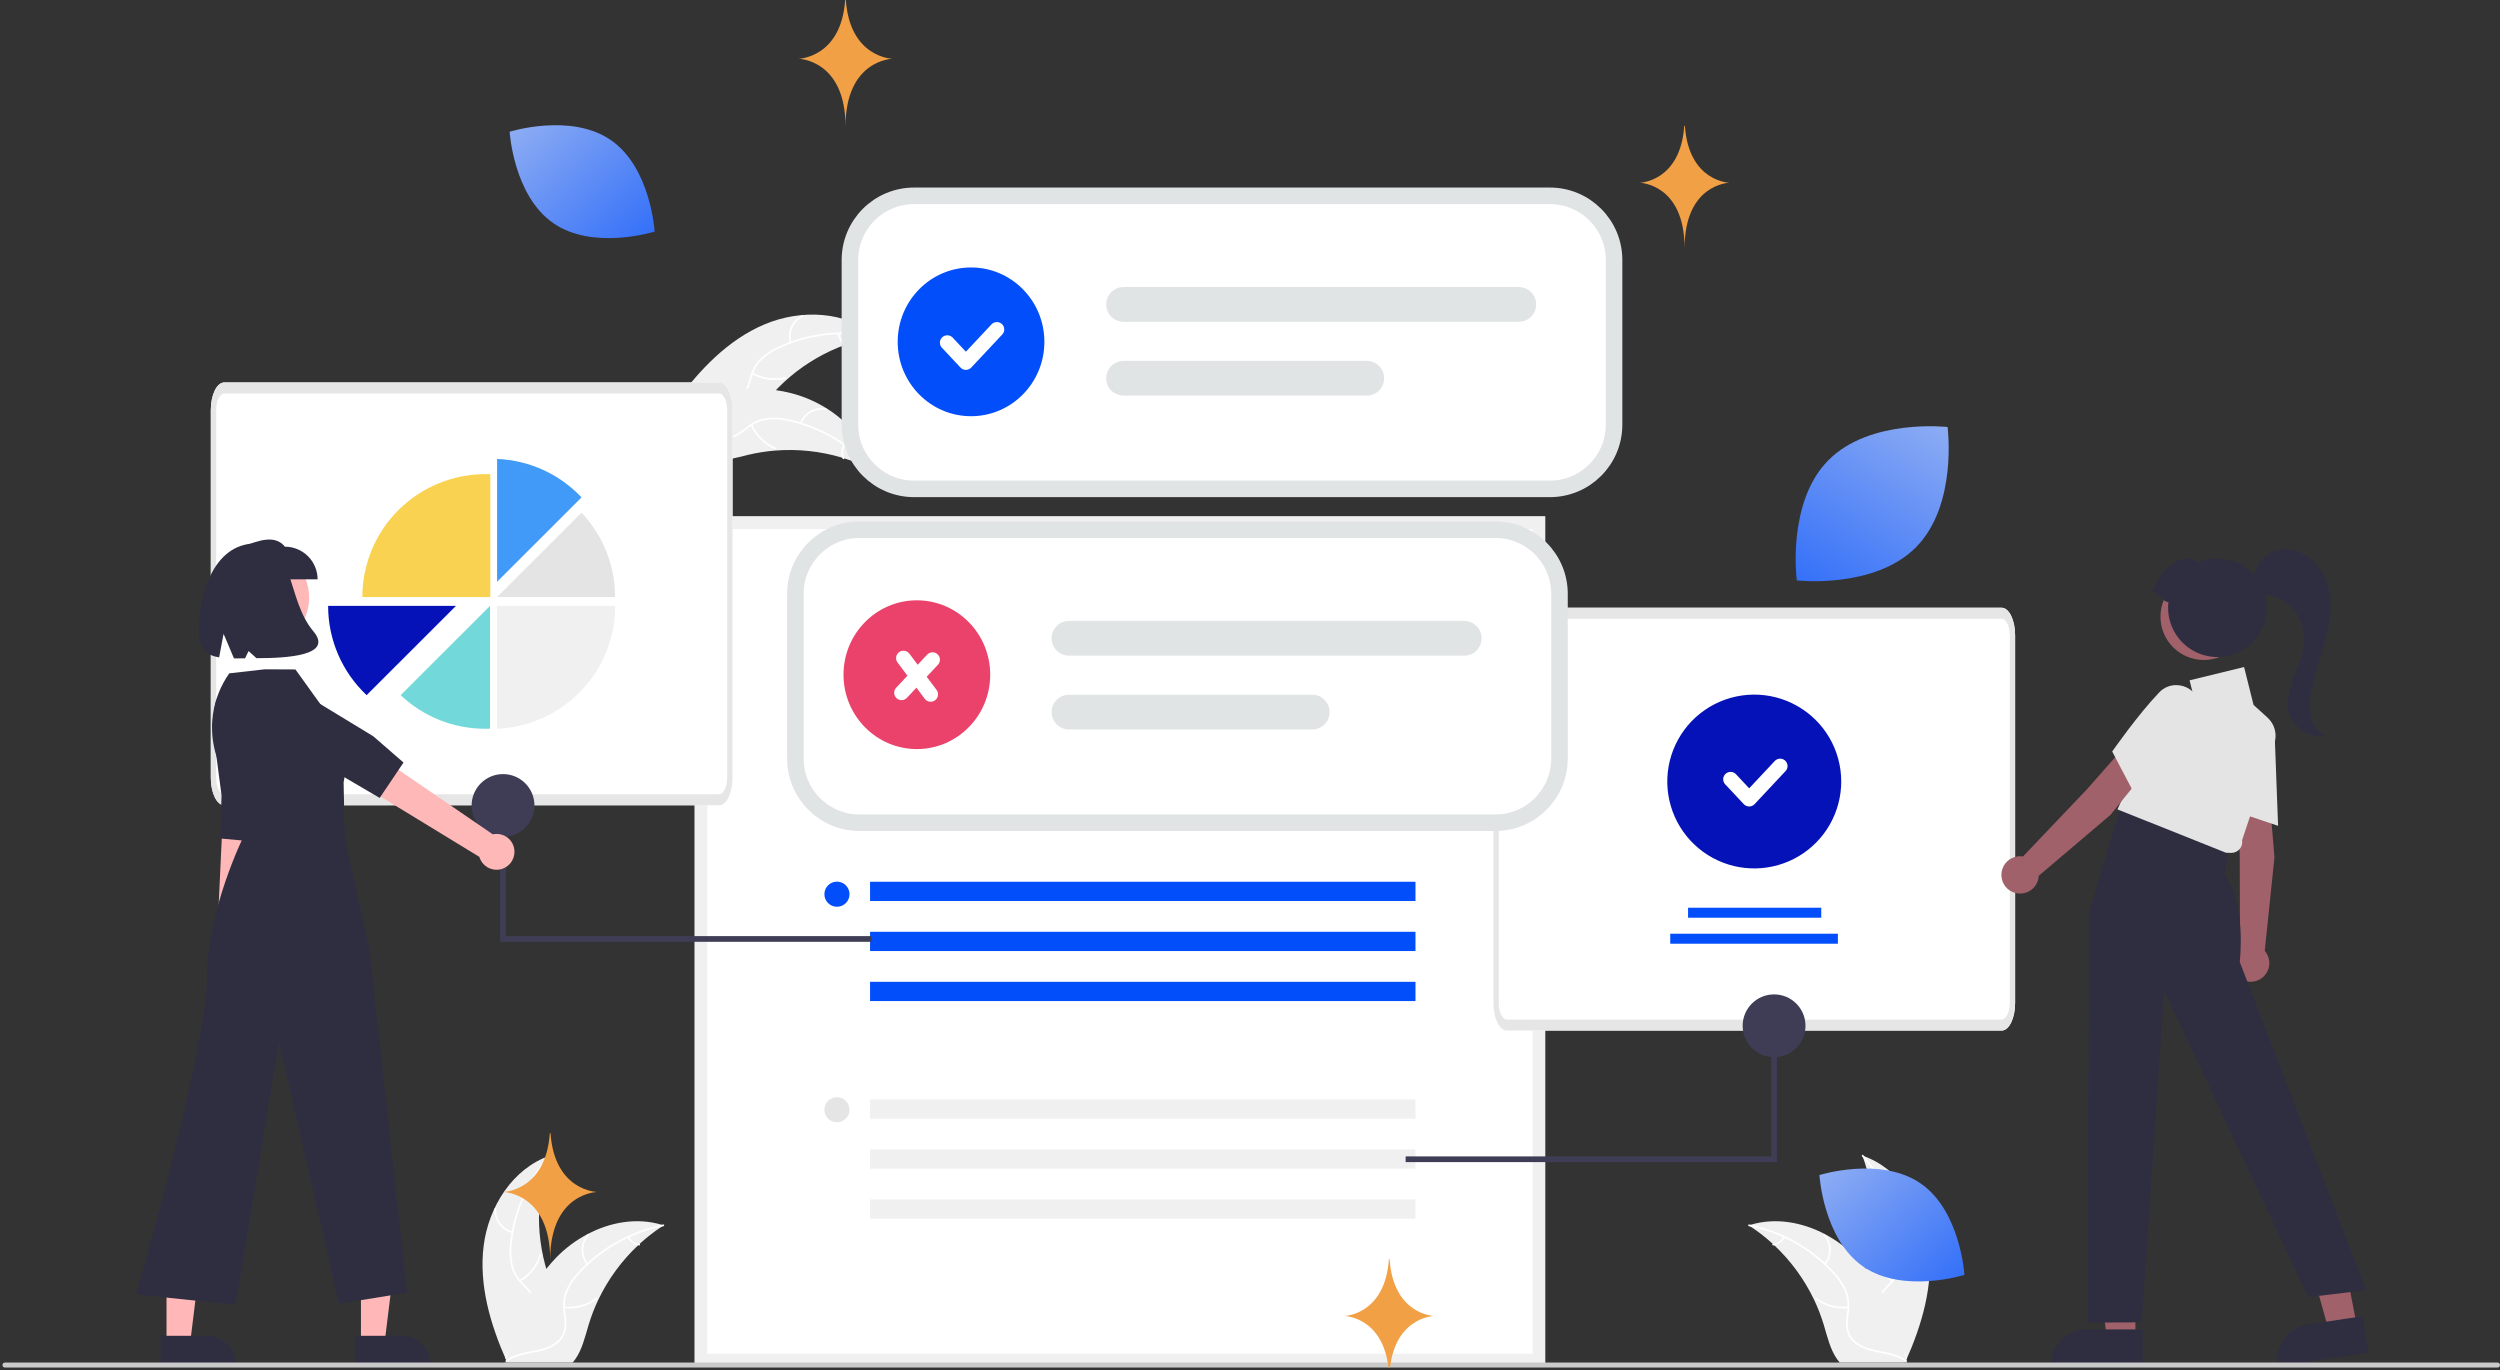 <svg width="604" height="331" viewBox="0 0 604 331" fill="none" xmlns="http://www.w3.org/2000/svg">
<rect x="0" y="0" width="604" height="331" fill="#333333" stroke="none"/>
<g clip-path="url(#clip0_1287_51)">
<path d="M184.691 78.375C193.454 74.666 204.438 75.074 211.607 81.328C201.415 83.118 192.185 88.453 185.55 96.389C183.003 99.459 180.489 103.139 176.572 103.9C174.134 104.374 171.587 103.558 169.506 102.204C167.425 100.85 165.731 98.992 164.062 97.154L163.481 96.939C169.084 89.252 175.929 82.084 184.691 78.375Z" fill="#F0F0F0"/>
<path d="M211.497 81.494C203.785 79.897 195.765 80.769 188.576 83.987C187.016 84.652 185.571 85.559 184.294 86.674C183.085 87.8 182.2 89.229 181.73 90.813C181.263 92.281 180.955 93.836 180.138 95.165C179.71 95.839 179.145 96.415 178.478 96.855C177.812 97.295 177.06 97.59 176.272 97.719C174.316 98.093 172.343 97.742 170.426 97.332C168.296 96.876 166.092 96.369 163.928 96.903C163.665 96.968 163.58 96.558 163.842 96.493C167.607 95.564 171.25 97.633 175.017 97.447C176.776 97.359 178.518 96.742 179.571 95.263C180.492 93.969 180.811 92.365 181.271 90.875C181.706 89.323 182.515 87.902 183.627 86.734C184.843 85.558 186.251 84.597 187.79 83.893C191.229 82.252 194.906 81.162 198.684 80.663C202.993 80.069 207.372 80.215 211.631 81.097C211.894 81.151 211.759 81.549 211.498 81.494L211.497 81.494Z" fill="white"/>
<path d="M190.83 82.815C190.453 81.536 190.544 80.165 191.085 78.948C191.627 77.73 192.584 76.744 193.786 76.166C194.029 76.05 194.221 76.422 193.977 76.539C192.857 77.075 191.966 77.993 191.464 79.128C190.962 80.264 190.883 81.541 191.24 82.729C191.318 82.987 190.907 83.072 190.83 82.815Z" fill="white"/>
<path d="M181.869 90.037C184.25 91.363 187.044 91.743 189.694 91.101C189.956 91.037 190.042 91.448 189.78 91.511C187.021 92.174 184.114 91.773 181.639 90.388C181.403 90.256 181.634 89.906 181.869 90.037Z" fill="white"/>
<path d="M202.844 80.604C202.886 81.129 203.058 81.635 203.345 82.077C203.632 82.519 204.024 82.883 204.486 83.136C204.723 83.265 204.492 83.615 204.256 83.487C203.747 83.205 203.314 82.802 202.996 82.315C202.679 81.827 202.485 81.269 202.433 80.689C202.423 80.635 202.435 80.579 202.465 80.533C202.495 80.487 202.542 80.454 202.595 80.442C202.65 80.43 202.706 80.441 202.753 80.472C202.799 80.502 202.832 80.55 202.844 80.604Z" fill="white"/>
<path d="M210.749 113.513C210.599 113.437 210.448 113.36 210.295 113.286C208.265 112.269 206.157 111.418 203.99 110.743C203.823 110.688 203.653 110.635 203.486 110.585C198.247 109.013 192.763 108.427 187.31 108.855C185.141 109.028 182.988 109.366 180.869 109.865C177.944 110.554 174.827 111.534 171.93 111.227C171.627 111.198 171.327 111.151 171.03 111.085L163.263 97.664C163.261 97.624 163.255 97.587 163.253 97.547L162.918 97.026C163.025 96.992 163.138 96.96 163.245 96.927C163.307 96.907 163.371 96.89 163.434 96.871C163.476 96.859 163.518 96.847 163.555 96.833C163.569 96.829 163.583 96.825 163.594 96.823C163.631 96.809 163.667 96.801 163.701 96.79C164.328 96.607 164.957 96.429 165.588 96.255C165.591 96.253 165.591 96.253 165.596 96.254C170.392 94.882 175.335 94.083 180.32 93.874C180.469 93.87 180.621 93.863 180.774 93.865C183.004 93.814 185.235 93.944 187.444 94.256C188.653 94.43 189.852 94.666 191.038 94.962C194.099 95.732 197.02 96.978 199.693 98.655C205.022 101.999 209.222 107.008 210.645 113.05C210.682 113.205 210.716 113.357 210.749 113.513Z" fill="#F0F0F0"/>
<path d="M210.562 113.582C205.366 107.666 198.436 103.537 190.759 101.781C189.112 101.374 187.412 101.228 185.721 101.35C184.077 101.521 182.509 102.13 181.18 103.112C179.922 104.003 178.739 105.06 177.287 105.629C176.539 105.91 175.74 106.03 174.943 105.98C174.146 105.931 173.368 105.714 172.661 105.343C170.874 104.464 169.51 102.997 168.226 101.516C166.801 99.871 165.346 98.14 163.296 97.264C163.048 97.158 163.227 96.779 163.475 96.885C167.041 98.409 168.702 102.252 171.823 104.37C173.28 105.358 175.043 105.914 176.775 105.366C178.289 104.887 179.51 103.799 180.776 102.886C182.058 101.909 183.561 101.26 185.151 100.997C186.831 100.79 188.534 100.87 190.187 101.233C193.922 101.993 197.514 103.334 200.832 105.208C204.63 107.326 208.038 110.078 210.908 113.344C211.085 113.547 210.738 113.782 210.562 113.582H210.562Z" fill="white"/>
<path d="M193.264 102.201C193.734 100.954 194.632 99.914 195.798 99.267C196.964 98.621 198.322 98.409 199.63 98.671C199.894 98.725 199.823 99.138 199.558 99.084C198.341 98.838 197.076 99.035 195.991 99.639C194.907 100.244 194.074 101.216 193.644 102.38C193.55 102.633 193.171 102.452 193.264 102.201V102.201Z" fill="white"/>
<path d="M181.758 102.576C182.861 105.068 184.863 107.052 187.365 108.134C187.613 108.241 187.434 108.62 187.186 108.513C184.585 107.383 182.506 105.313 181.363 102.718C181.255 102.471 181.65 102.33 181.758 102.576V102.576Z" fill="white"/>
<path d="M204.189 107.664C203.906 108.109 203.739 108.617 203.701 109.142C203.664 109.667 203.758 110.194 203.974 110.674C204.086 110.92 203.691 111.06 203.579 110.816C203.343 110.284 203.24 109.702 203.28 109.122C203.32 108.541 203.502 107.979 203.809 107.485C203.834 107.436 203.877 107.398 203.929 107.38C203.981 107.361 204.038 107.363 204.088 107.385C204.138 107.409 204.177 107.452 204.196 107.504C204.215 107.556 204.212 107.614 204.189 107.664V107.664Z" fill="white"/>
<path d="M515.909 323.434H509.033L505.762 296.929L515.91 296.93L515.909 323.434Z" fill="#A0616A"/>
<path d="M517.663 330.096L495.491 330.095V329.814C495.491 327.527 496.4 325.334 498.019 323.716C499.637 322.099 501.832 321.191 504.121 321.19H504.121L517.663 321.191L517.663 330.096Z" fill="#2F2E41"/>
<path d="M569.451 320.46L562.652 321.487L555.453 295.768L564.366 294.253L569.451 320.46Z" fill="#A0616A"/>
<path d="M572.182 326.784L550.258 330.095L550.216 329.818C549.874 327.557 550.445 325.252 551.803 323.411C553.162 321.57 555.196 320.344 557.459 320.002L557.46 320.002L570.85 317.98L572.182 326.784Z" fill="#2F2E41"/>
<path d="M373.311 330.095H167.841V124.767H373.311V330.095Z" fill="white"/>
<path d="M373.311 330.095H167.841V124.767H373.311V330.095ZM170.877 327.062H370.275V127.801H170.877V327.062Z" fill="#F0F0F0"/>
<path d="M341.981 213.035H210.207V217.684H341.981V213.035Z" fill="#024EFB"/>
<path d="M341.981 225.121H210.207V229.77H341.981V225.121Z" fill="#024EFB"/>
<path d="M341.981 237.208H210.207V241.856H341.981V237.208Z" fill="#024EFB"/>
<path d="M202.208 219.074C203.884 219.074 205.243 217.716 205.243 216.041C205.243 214.365 203.884 213.007 202.208 213.007C200.531 213.007 199.172 214.365 199.172 216.041C199.172 217.716 200.531 219.074 202.208 219.074Z" fill="#024EFB"/>
<path d="M341.981 160.957H210.207V165.605H341.981V160.957Z" fill="#F0F0F0"/>
<path d="M341.981 173.043H210.207V177.691H341.981V173.043Z" fill="#F0F0F0"/>
<path d="M341.981 185.129H210.207V189.777H341.981V185.129Z" fill="#F0F0F0"/>
<path d="M202.208 166.49C203.884 166.49 205.243 165.132 205.243 163.456C205.243 161.781 203.884 160.423 202.208 160.423C200.531 160.423 199.172 161.781 199.172 163.456C199.172 165.132 200.531 166.49 202.208 166.49Z" fill="#F0F0F0"/>
<path d="M341.981 265.62H210.207V270.268H341.981V265.62Z" fill="#F0F0F0"/>
<path d="M341.981 277.706H210.207V282.354H341.981V277.706Z" fill="#F0F0F0"/>
<path d="M341.981 289.792H210.207V294.44H341.981V289.792Z" fill="#F0F0F0"/>
<path d="M202.208 271.153C203.884 271.153 205.243 269.795 205.243 268.119C205.243 266.444 203.884 265.086 202.208 265.086C200.531 265.086 199.172 266.444 199.172 268.119C199.172 269.795 200.531 271.153 202.208 271.153Z" fill="#E5E5E5"/>
<path d="M483.606 248.985H364.054C362.263 248.98 360.811 246.013 360.809 242.35V153.47C360.809 149.807 362.263 146.841 364.054 146.835H483.606C485.397 146.84 486.849 149.807 486.851 153.47V242.349C486.849 246.012 485.395 248.98 483.606 248.985Z" fill="white"/>
<path d="M483.606 248.985H364.054C362.263 248.98 360.811 246.013 360.809 242.35V153.47C360.809 149.807 362.263 146.841 364.054 146.835H483.606C485.397 146.84 486.849 149.807 486.851 153.47V242.349C486.849 246.012 485.395 248.98 483.606 248.985ZM364.054 149.489C362.979 149.489 362.108 151.273 362.106 153.47V242.349C362.106 244.546 362.979 246.328 364.054 246.33H483.606C484.681 246.33 485.552 244.547 485.554 242.349V153.47C485.554 151.273 484.681 149.491 483.606 149.489L364.054 149.489Z" fill="#E6E6E6"/>
<path d="M440.017 219.305H407.836V221.722H440.017V219.305Z" fill="#024EFB"/>
<path d="M444.03 225.586H403.53V228.003H444.03V225.586Z" fill="#024EFB"/>
<path d="M444.842 188.814C444.841 192.447 443.897 196.018 442.102 199.177C440.307 202.336 437.723 204.976 434.603 206.839C431.482 208.702 427.931 209.725 424.296 209.807C420.662 209.889 417.068 209.027 413.867 207.307L413.863 207.303C410.592 205.542 407.847 202.946 405.908 199.78C403.968 196.614 402.903 192.991 402.821 189.28C402.738 185.568 403.642 181.902 405.44 178.653C407.238 175.405 409.865 172.69 413.055 170.787C416.244 168.884 419.881 167.859 423.596 167.818C427.311 167.777 430.97 168.72 434.2 170.553C437.431 172.385 440.118 175.04 441.988 178.248C443.857 181.456 444.842 185.102 444.842 188.814Z" fill="#0512B8"/>
<path d="M430.087 185.075L422.602 193.061L418.108 188.27" stroke="white" stroke-width="3.568" stroke-linecap="round" stroke-linejoin="round"/>
<path d="M339.603 280.765H429.307V241.46H427.927V279.386H339.603V280.765Z" fill="#3F3D56"/>
<path d="M428.617 255.414C432.809 255.414 436.207 252.018 436.207 247.829C436.207 243.64 432.809 240.244 428.617 240.244C424.425 240.244 421.026 243.64 421.026 247.829C421.026 252.018 424.425 255.414 428.617 255.414Z" fill="#3F3D56"/>
<path d="M173.73 194.552H54.177C52.386 194.547 50.934 191.58 50.932 187.917V99.037C50.932 95.374 52.386 92.408 54.177 92.402H173.73C175.521 92.406 176.973 95.374 176.975 99.037V187.916C176.973 191.578 175.519 194.547 173.73 194.552Z" fill="white"/>
<path d="M173.73 194.552H54.177C52.386 194.547 50.934 191.58 50.932 187.917V99.037C50.932 95.374 52.386 92.408 54.177 92.402H173.73C175.521 92.406 176.973 95.374 176.975 99.037V187.916C176.973 191.578 175.519 194.547 173.73 194.552ZM54.177 95.056C53.102 95.056 52.231 96.84 52.23 99.037V187.916C52.23 190.113 53.102 191.895 54.177 191.897H173.73C174.805 191.897 175.676 190.114 175.677 187.916V99.037C175.677 96.84 174.805 95.058 173.73 95.056L54.177 95.056Z" fill="#E6E6E6"/>
<path d="M140.494 120.168C135.174 114.524 127.851 111.191 120.098 110.885V140.551L140.494 120.168Z" fill="#419AF7"/>
<path d="M140.494 123.862L120.098 144.245H148.603C148.613 136.664 145.71 129.368 140.494 123.862Z" fill="#E4E4E4"/>
<path d="M148.633 146.377C148.634 148.226 148.463 150.071 148.121 151.888C148.095 152.032 148.067 152.175 148.037 152.317C147.394 155.487 146.232 158.53 144.599 161.322C144.512 161.472 144.422 161.622 144.333 161.769V161.77C142.723 164.417 140.71 166.797 138.366 168.823C138.25 168.925 138.134 169.025 138.017 169.123C132.98 173.358 126.674 175.793 120.097 176.043V146.377H148.633Z" fill="#F0F0F0"/>
<path d="M117.214 176.069C117.608 176.069 118.001 176.059 118.392 176.044V146.376L96.801 167.951C102.312 173.173 109.62 176.079 117.214 176.069Z" fill="#72D8D9"/>
<path d="M117.254 114.552C113.352 114.552 109.488 115.32 105.884 116.812C102.279 118.305 99.003 120.492 96.244 123.249C93.485 126.006 91.296 129.279 89.803 132.882C88.31 136.484 87.541 140.346 87.541 144.245H118.463V114.579C118.062 114.563 117.659 114.552 117.254 114.552Z" fill="#F9D251"/>
<path d="M110.166 146.377L103.919 152.62L103.714 152.824L103.71 152.828L98.262 158.271L98.055 158.478L92.169 164.359L91.962 164.566V164.568L88.575 167.951C85.634 165.179 83.291 161.836 81.692 158.125C80.092 154.415 79.269 150.417 79.274 146.377H110.166Z" fill="#0512B8"/>
<path d="M210.549 227.542H120.845V188.237H122.225V226.163H210.549V227.542Z" fill="#3F3D56"/>
<path d="M121.535 202.19C125.727 202.19 129.125 198.794 129.125 194.605C129.125 190.416 125.727 187.02 121.535 187.02C117.343 187.02 113.944 190.416 113.944 194.605C113.944 198.794 117.343 202.19 121.535 202.19Z" fill="#3F3D56"/>
<path d="M548.249 192.082L540.614 194.081L541.122 206.451L541.185 228.973C540.433 229.493 539.856 230.229 539.532 231.083C539.207 231.938 539.15 232.87 539.367 233.758C539.585 234.646 540.067 235.447 540.75 236.055C541.432 236.663 542.284 237.049 543.191 237.163C544.099 237.277 545.02 237.113 545.832 236.693C546.644 236.273 547.309 235.616 547.74 234.809C548.17 234.003 548.345 233.085 548.242 232.177C548.139 231.269 547.763 230.413 547.163 229.723L549.509 207.119L548.249 192.082Z" fill="#A0616A"/>
<path d="M550.386 199.52L539.226 195.764L539.2 195.596C539.183 195.491 537.546 184.928 537.566 177.682C537.544 176.875 537.698 176.072 538.018 175.331C538.338 174.589 538.815 173.926 539.418 173.388C540.256 172.624 541.3 172.121 542.42 171.941C543.541 171.76 544.69 171.911 545.725 172.374C546.832 172.83 547.784 173.595 548.467 174.577C549.15 175.56 549.536 176.718 549.578 177.913L550.386 199.52Z" fill="#E4E4E4"/>
<path d="M529.624 198.484L512.555 194.068L504.665 220.623L504.384 319.552L517.437 319.47L522.894 239.4L557.669 313.387L571.691 311.705L541.122 232.394C541.122 232.394 542.805 218.381 537.477 211.375L538.598 204.089L529.624 198.484Z" fill="#2F2E41"/>
<path d="M539.104 206.051L537.812 206.03L511.581 195.553L524.13 167.622L530.088 168.704L529.003 164.368L542.168 161.152L544.459 170.308L547.839 173.378C548.69 174.152 549.298 175.157 549.589 176.269C549.88 177.382 549.841 178.555 549.478 179.646L541.692 202.988C541.756 203.364 541.737 203.75 541.636 204.118C541.536 204.486 541.356 204.828 541.109 205.12C540.863 205.411 540.556 205.646 540.209 205.806C539.863 205.967 539.486 206.051 539.104 206.051L539.104 206.051Z" fill="#E4E4E4"/>
<path d="M519.377 185.136L512.476 181.308L504.288 190.6L488.759 206.922C487.856 206.779 486.931 206.912 486.105 207.306C485.28 207.699 484.593 208.334 484.136 209.126C483.68 209.918 483.474 210.829 483.547 211.74C483.62 212.651 483.968 213.519 484.545 214.228C485.123 214.937 485.902 215.454 486.779 215.711C487.657 215.968 488.592 215.953 489.461 215.667C490.33 215.382 491.091 214.839 491.645 214.112C492.198 213.384 492.518 212.506 492.561 211.593L509.888 196.874L519.377 185.136Z" fill="#A0616A"/>
<path d="M515.777 191.987L510.308 181.566L510.405 181.427C510.466 181.339 516.587 172.574 521.613 167.35C522.155 166.751 522.821 166.277 523.565 165.962C524.309 165.647 525.113 165.498 525.92 165.525C527.055 165.552 528.157 165.909 529.091 166.553C530.025 167.196 530.751 168.098 531.18 169.148C531.665 170.242 531.824 171.452 531.639 172.634C531.453 173.815 530.931 174.919 530.135 175.812L515.777 191.987Z" fill="#E4E4E4"/>
<path d="M532.428 159.449C538.205 159.449 542.888 154.769 542.888 148.996C542.888 143.223 538.205 138.543 532.428 138.543C526.651 138.543 521.968 143.223 521.968 148.996C521.968 154.769 526.651 159.449 532.428 159.449Z" fill="#A0616A"/>
<path d="M519.841 142.867C521.6 139.72 522.273 138.405 524.541 136.492C526.546 134.8 529.013 134.303 531.003 135.906C533.357 134.89 535.976 134.659 538.471 135.249C540.967 135.839 543.205 137.217 544.854 139.179C546.503 141.141 547.475 143.583 547.625 146.141C547.775 148.699 547.095 151.237 545.687 153.378C544.278 155.519 542.216 157.149 539.807 158.026C537.397 158.903 534.769 158.98 532.313 158.245C529.856 157.51 527.702 156.004 526.171 153.948C524.64 151.893 523.813 149.399 523.813 146.836C523.815 146.386 523.842 145.937 523.894 145.49C522.165 145.247 521.57 143.11 519.841 142.867Z" fill="#2F2E41"/>
<path d="M57.232 234.246C57.724 233.95 58.146 233.55 58.467 233.074C58.788 232.598 59 232.058 59.09 231.49C59.179 230.923 59.142 230.344 58.983 229.792C58.824 229.24 58.546 228.731 58.168 228.298L63.274 177.091L54.748 177.657L52.385 228.08C51.7 228.762 51.29 229.672 51.231 230.637C51.173 231.601 51.471 232.554 52.068 233.314C52.665 234.074 53.521 234.589 54.473 234.761C55.425 234.933 56.406 234.75 57.232 234.246V234.246Z" fill="#FFB8B8"/>
<path d="M51.293 175.195L53.528 192.173L53.218 202.579L62.596 203.437L64.476 194.782L65.511 171.87C65.589 170.142 65.009 168.448 63.887 167.131C62.765 165.813 61.185 164.969 59.466 164.77C57.682 164.562 55.888 165.064 54.471 166.167C53.054 167.27 52.128 168.885 51.893 170.665L51.293 175.195Z" fill="#2F2E41"/>
<path d="M87.207 324.585H92.896L95.602 302.658H87.206L87.207 324.585Z" fill="#FFB7B7"/>
<path d="M85.756 322.729L96.959 322.729H96.959C98.853 322.729 100.669 323.48 102.008 324.818C103.346 326.156 104.099 327.971 104.099 329.863V330.095L85.756 330.096L85.756 322.729Z" fill="#2F2E41"/>
<path d="M40.235 324.585H45.923L48.629 302.658H40.233L40.235 324.585Z" fill="#FFB7B7"/>
<path d="M38.783 322.729L49.986 322.729H49.987C51.88 322.729 53.696 323.48 55.035 324.818C56.374 326.156 57.126 327.971 57.126 329.863V330.095L38.784 330.096L38.783 322.729Z" fill="#2F2E41"/>
<path d="M62.356 156.699C69.167 156.699 74.689 151.181 74.689 144.374C74.689 137.567 69.167 132.049 62.356 132.049C55.544 132.049 50.022 137.567 50.022 144.374C50.022 151.181 55.544 156.699 62.356 156.699Z" fill="#FFB8B8"/>
<path d="M63.949 161.703L55.39 162.68C53.308 165.63 51.959 169.032 51.452 172.605C50.946 176.179 51.297 179.822 52.477 183.233L58.936 201.903C58.936 201.903 49.97 219.864 49.97 236.54C49.97 253.215 32.897 312.738 32.897 312.738L56.93 315.244L67.416 251.834L81.867 314.988L98.364 312.304L89.278 229.503L83.274 202.249L83.018 188.959C83.018 188.959 85.571 178.986 79.181 172.601L71.381 161.738L63.949 161.703Z" fill="#2F2E41"/>
<path d="M124.289 205.608C124.264 204.979 124.101 204.364 123.812 203.805C123.524 203.246 123.116 202.757 122.618 202.373C122.119 201.989 121.543 201.718 120.929 201.58C120.314 201.443 119.678 201.442 119.063 201.577L72.519 169.705L68.572 178.189L115.808 207.013C116.103 208.03 116.761 208.904 117.658 209.468C118.555 210.032 119.628 210.248 120.673 210.075C121.718 209.902 122.664 209.351 123.33 208.528C123.997 207.705 124.338 206.666 124.289 205.608H124.289Z" fill="#FFB8B8"/>
<path d="M64.386 180.209L81.887 187.005L91.729 192.783L97.493 184.231L90.162 177.868L68.678 164.807C67.057 163.822 65.123 163.487 63.266 163.87C61.408 164.253 59.765 165.326 58.667 166.871C57.528 168.475 57.066 170.462 57.38 172.403C57.694 174.344 58.76 176.084 60.346 177.248L64.386 180.209Z" fill="#2F2E41"/>
<path d="M76.733 139.972H58.609V132.077C62.587 130.498 66.48 129.155 68.833 132.077C70.928 132.077 72.937 132.909 74.419 134.39C75.9 135.87 76.733 137.878 76.733 139.972V139.972Z" fill="#2F2E41"/>
<path d="M61.842 131.289C51.007 131.337 47.975 144.86 47.975 152.517C47.975 156.787 49.907 158.314 52.944 158.831L54.016 153.115L56.528 159.077C57.38 159.081 58.277 159.064 59.206 159.047L60.057 157.295L61.956 159.016C69.562 159.027 80.615 158.348 75.709 152.517C69.138 144.705 71.286 131.247 61.842 131.289Z" fill="#2F2E41"/>
<path d="M558.473 173.789C557.994 171.977 557.923 170.081 558.264 168.238C558.769 164.678 559.906 161.244 560.946 157.802C561.986 154.36 562.939 150.851 563.06 147.257C563.18 143.664 562.4 139.939 560.256 137.052C558.112 134.165 554.456 132.273 550.9 132.816C547.502 133.334 544.534 136.398 544.516 139.796C543.908 140.896 544.694 142.398 545.813 143.05C546.986 143.735 548.401 143.826 549.703 144.215C550.981 144.628 552.16 145.3 553.166 146.19C554.171 147.079 554.983 148.167 555.548 149.384C556.664 151.842 556.962 154.593 556.396 157.233C555.883 159.79 554.703 162.157 553.819 164.611C552.935 167.066 552.344 169.76 553.054 172.27C553.644 174.124 554.884 175.702 556.547 176.714C558.209 177.727 560.181 178.104 562.1 177.778C561.224 177.445 560.439 176.91 559.809 176.217C559.179 175.524 558.721 174.692 558.473 173.789Z" fill="#2F2E41"/>
<path d="M603.395 330.403H1.193C1.032 330.403 0.878 330.34 0.765 330.226C0.651 330.113 0.587 329.959 0.587 329.799C0.587 329.638 0.651 329.484 0.765 329.371C0.878 329.258 1.032 329.194 1.193 329.194H603.395C603.555 329.194 603.709 329.258 603.823 329.371C603.936 329.484 604 329.638 604 329.799C604 329.959 603.936 330.113 603.823 330.226C603.709 330.34 603.555 330.403 603.395 330.403Z" fill="#CACACA"/>
<path d="M465.986 301C464.812 291.563 458.959 282.266 449.954 279.195C453.505 288.908 453.504 299.563 449.951 309.275C448.568 313.016 446.639 317.033 447.94 320.803C448.75 323.149 450.732 324.944 452.946 326.066C455.161 327.188 457.619 327.723 460.046 328.247L460.524 328.642C464.377 319.947 467.161 310.437 465.986 301Z" fill="#F0F0F0"/>
<path d="M449.864 279.373C455.109 285.245 458.369 292.62 459.18 300.449C459.385 302.131 459.323 303.836 458.997 305.499C458.627 307.108 457.832 308.59 456.695 309.789C455.657 310.928 454.464 311.973 453.721 313.345C453.352 314.052 453.136 314.83 453.088 315.627C453.041 316.423 453.162 317.221 453.445 317.968C454.1 319.847 455.392 321.378 456.707 322.831C458.168 324.445 459.71 326.099 460.331 328.238C460.407 328.498 460.805 328.366 460.73 328.107C459.649 324.384 456.033 322.27 454.309 318.917C453.504 317.352 453.166 315.536 453.921 313.884C454.58 312.44 455.81 311.361 456.87 310.217C457.997 309.064 458.823 307.652 459.278 306.106C459.688 304.465 459.815 302.766 459.655 301.082C459.354 297.286 458.458 293.56 457 290.041C455.357 286.016 453.038 282.302 450.142 279.059C449.962 278.858 449.686 279.174 449.864 279.373H449.864Z" fill="white"/>
<path d="M459.067 297.913C460.363 297.598 461.505 296.834 462.289 295.756C463.073 294.678 463.448 293.356 463.347 292.027C463.326 291.758 462.907 291.779 462.928 292.048C463.024 293.285 462.675 294.516 461.943 295.519C461.211 296.521 460.144 297.229 458.936 297.515C458.673 297.577 458.806 297.975 459.067 297.913V297.913Z" fill="white"/>
<path d="M457.297 309.28C454.956 307.884 453.228 305.657 452.458 303.043C452.381 302.784 451.983 302.916 452.059 303.175C452.866 305.893 454.669 308.207 457.108 309.655C457.341 309.793 457.528 309.417 457.297 309.28L457.297 309.28Z" fill="white"/>
<path d="M454.968 286.413C454.492 286.639 453.967 286.744 453.44 286.717C452.914 286.69 452.402 286.533 451.952 286.26C451.721 286.12 451.534 286.495 451.763 286.635C452.262 286.934 452.828 287.107 453.409 287.138C453.991 287.168 454.571 287.056 455.099 286.811C455.151 286.792 455.194 286.755 455.218 286.705C455.243 286.656 455.248 286.599 455.233 286.547C455.215 286.494 455.177 286.451 455.128 286.426C455.078 286.401 455.021 286.396 454.968 286.413Z" fill="white"/>
<path d="M422.502 296.05C422.644 296.142 422.785 296.234 422.927 296.329C424.823 297.575 426.616 298.974 428.286 300.51C428.417 300.627 428.548 300.747 428.675 300.867C432.659 304.612 435.913 309.063 438.271 313.994C439.208 315.957 439.993 317.989 440.622 320.071C441.489 322.947 442.2 326.134 443.917 328.486C444.093 328.734 444.285 328.97 444.491 329.194H460.005C460.04 329.176 460.076 329.162 460.111 329.144L460.731 329.173C460.706 329.063 460.678 328.95 460.653 328.84C460.639 328.776 460.621 328.713 460.607 328.649C460.596 328.607 460.585 328.564 460.578 328.525C460.575 328.511 460.571 328.497 460.568 328.486C460.561 328.447 460.55 328.412 460.543 328.377C460.387 327.743 460.227 327.11 460.062 326.477C460.062 326.474 460.062 326.474 460.058 326.47C458.846 321.633 457.063 316.957 454.749 312.54C454.678 312.409 454.607 312.275 454.529 312.144C453.457 310.189 452.227 308.324 450.851 306.569C450.095 305.611 449.29 304.691 448.441 303.814C446.241 301.551 443.699 299.649 440.908 298.175C435.344 295.24 428.902 294.115 422.955 295.908C422.803 295.954 422.654 296 422.502 296.05Z" fill="#F0F0F0"/>
<path d="M422.536 296.246C430.262 297.78 437.308 301.707 442.673 307.47C443.85 308.69 444.827 310.087 445.569 311.612C446.243 313.12 446.501 314.781 446.315 316.422C446.173 317.956 445.85 319.508 446.084 321.05C446.215 321.837 446.511 322.588 446.953 323.253C447.395 323.918 447.973 324.482 448.648 324.908C450.303 326.014 452.257 326.459 454.183 326.828C456.322 327.238 458.55 327.63 460.334 328.965C460.551 329.127 460.789 328.782 460.573 328.621C457.468 326.298 453.307 326.786 449.91 325.146C448.325 324.381 446.961 323.134 446.568 321.361C446.225 319.811 446.556 318.21 446.714 316.658C446.918 315.06 446.728 313.436 446.159 311.928C445.498 310.371 444.576 308.937 443.433 307.689C440.906 304.839 437.946 302.403 434.661 300.471C430.925 298.246 426.835 296.676 422.569 295.828C422.305 295.776 422.274 296.194 422.537 296.246L422.536 296.246Z" fill="white"/>
<path d="M441.055 305.512C441.9 304.482 442.352 303.184 442.328 301.852C442.304 300.519 441.808 299.238 440.926 298.238C440.747 298.036 440.425 298.305 440.604 298.507C441.427 299.437 441.889 300.63 441.909 301.871C441.928 303.112 441.503 304.318 440.71 305.274C440.538 305.481 440.884 305.719 441.055 305.512Z" fill="white"/>
<path d="M446.49 315.654C443.78 315.947 441.058 315.208 438.869 313.586C438.652 313.425 438.413 313.769 438.63 313.93C440.912 315.615 443.745 316.377 446.565 316.066C446.834 316.036 446.757 315.624 446.49 315.654Z" fill="white"/>
<path d="M430.853 298.797C430.609 299.264 430.253 299.663 429.817 299.959C429.381 300.254 428.878 300.436 428.353 300.489C428.084 300.516 428.161 300.928 428.428 300.902C429.007 300.84 429.562 300.638 430.045 300.313C430.528 299.988 430.924 299.549 431.198 299.036C431.228 298.99 431.239 298.934 431.229 298.879C431.22 298.825 431.189 298.777 431.145 298.744C431.099 298.713 431.043 298.701 430.988 298.711C430.934 298.721 430.885 298.752 430.853 298.797Z" fill="white"/>
<path d="M116.848 301C118.022 291.563 123.875 282.266 132.881 279.195C129.329 288.908 129.33 299.563 132.883 309.275C134.267 313.016 136.196 317.033 134.894 320.803C134.084 323.149 132.103 324.944 129.888 326.066C127.673 327.188 125.215 327.723 122.788 328.247L122.31 328.642C118.457 319.947 115.673 310.437 116.848 301Z" fill="#F0F0F0"/>
<path d="M132.97 279.373C127.725 285.245 124.466 292.62 123.654 300.449C123.449 302.131 123.511 303.836 123.837 305.499C124.208 307.108 125.002 308.59 126.139 309.789C127.177 310.928 128.37 311.973 129.113 313.345C129.482 314.052 129.698 314.83 129.746 315.627C129.793 316.423 129.672 317.221 129.39 317.968C128.734 319.847 127.442 321.378 126.127 322.831C124.666 324.445 123.124 326.099 122.503 328.238C122.428 328.498 122.029 328.366 122.105 328.107C123.185 324.384 126.801 322.27 128.525 318.917C129.33 317.352 129.668 315.536 128.914 313.884C128.254 312.44 127.024 311.361 125.964 310.217C124.837 309.064 124.011 307.652 123.556 306.106C123.146 304.465 123.019 302.766 123.179 301.082C123.48 297.286 124.376 293.56 125.835 290.041C127.477 286.016 129.796 282.302 132.692 279.059C132.872 278.858 133.148 279.174 132.97 279.373H132.97Z" fill="white"/>
<path d="M123.767 297.913C122.471 297.598 121.329 296.834 120.545 295.756C119.761 294.678 119.386 293.356 119.487 292.027C119.508 291.758 119.927 291.779 119.906 292.048C119.809 293.285 120.159 294.516 120.891 295.519C121.623 296.521 122.69 297.229 123.898 297.515C124.161 297.577 124.028 297.975 123.767 297.913V297.913Z" fill="white"/>
<path d="M125.537 309.28C127.878 307.884 129.606 305.657 130.377 303.043C130.453 302.784 130.851 302.916 130.775 303.175C129.968 305.893 128.165 308.207 125.726 309.655C125.493 309.793 125.306 309.417 125.537 309.28L125.537 309.28Z" fill="white"/>
<path d="M127.867 286.413C128.343 286.639 128.867 286.744 129.394 286.717C129.92 286.69 130.432 286.533 130.882 286.26C131.113 286.12 131.3 286.495 131.071 286.635C130.572 286.934 130.007 287.107 129.425 287.138C128.843 287.168 128.263 287.056 127.735 286.811C127.683 286.792 127.641 286.755 127.616 286.705C127.591 286.656 127.586 286.599 127.602 286.547C127.619 286.494 127.657 286.451 127.707 286.426C127.756 286.401 127.814 286.396 127.867 286.413Z" fill="white"/>
<path d="M160.332 296.05C160.191 296.142 160.049 296.234 159.907 296.329C158.011 297.575 156.218 298.974 154.548 300.51C154.417 300.627 154.286 300.747 154.159 300.867C150.175 304.612 146.921 309.063 144.563 313.994C143.626 315.957 142.841 317.989 142.213 320.071C141.345 322.947 140.634 326.134 138.917 328.486C138.741 328.734 138.549 328.97 138.344 329.194H122.829C122.794 329.176 122.758 329.162 122.723 329.144L122.104 329.173C122.128 329.063 122.157 328.95 122.181 328.84C122.196 328.776 122.213 328.713 122.227 328.649C122.238 328.607 122.249 328.564 122.256 328.525C122.259 328.511 122.263 328.497 122.266 328.486C122.273 328.447 122.284 328.412 122.291 328.377C122.447 327.743 122.607 327.11 122.773 326.477C122.773 326.474 122.773 326.474 122.776 326.47C123.988 321.633 125.771 316.957 128.086 312.54C128.156 312.409 128.227 312.275 128.305 312.144C129.377 310.189 130.607 308.324 131.983 306.569C132.739 305.611 133.544 304.691 134.393 303.814C136.593 301.551 139.135 299.649 141.926 298.175C147.49 295.24 153.932 294.115 159.879 295.908C160.031 295.954 160.18 296 160.332 296.05Z" fill="#F0F0F0"/>
<path d="M160.297 296.246C152.572 297.78 145.526 301.707 140.161 307.47C138.984 308.69 138.007 310.087 137.265 311.612C136.591 313.12 136.333 314.781 136.519 316.422C136.661 317.956 136.984 319.508 136.75 321.05C136.619 321.837 136.323 322.588 135.881 323.253C135.439 323.918 134.861 324.482 134.186 324.908C132.531 326.014 130.577 326.459 128.651 326.828C126.512 327.238 124.284 327.63 122.5 328.965C122.283 329.127 122.045 328.782 122.261 328.621C125.366 326.298 129.527 326.786 132.924 325.146C134.509 324.381 135.873 323.134 136.266 321.361C136.609 319.811 136.278 318.21 136.12 316.658C135.916 315.06 136.106 313.436 136.675 311.928C137.336 310.371 138.258 308.937 139.401 307.689C141.928 304.839 144.888 302.403 148.173 300.471C151.909 298.246 155.999 296.676 160.265 295.828C160.529 295.776 160.56 296.194 160.297 296.246H160.297Z" fill="white"/>
<path d="M141.779 305.512C140.934 304.482 140.483 303.184 140.506 301.852C140.53 300.519 141.027 299.238 141.908 298.238C142.087 298.036 142.409 298.305 142.23 298.507C141.408 299.437 140.945 300.63 140.925 301.871C140.906 303.112 141.331 304.318 142.124 305.274C142.296 305.481 141.95 305.719 141.779 305.512Z" fill="white"/>
<path d="M136.344 315.654C139.054 315.947 141.776 315.208 143.965 313.586C144.182 313.425 144.421 313.769 144.204 313.93C141.922 315.615 139.089 316.377 136.269 316.066C136 316.036 136.077 315.624 136.344 315.654Z" fill="white"/>
<path d="M151.981 298.797C152.224 299.264 152.581 299.663 153.017 299.959C153.453 300.254 153.956 300.436 154.481 300.489C154.75 300.516 154.673 300.928 154.406 300.902C153.827 300.84 153.272 300.638 152.789 300.313C152.306 299.988 151.91 299.549 151.636 299.036C151.606 298.99 151.595 298.934 151.605 298.879C151.614 298.825 151.645 298.777 151.689 298.744C151.735 298.713 151.791 298.701 151.846 298.711C151.9 298.721 151.949 298.752 151.981 298.797H151.981Z" fill="white"/>
<path d="M450.159 306.01C459.829 312.671 474.604 308.015 474.604 308.015C474.604 308.015 473.688 292.561 464.011 285.906C454.341 279.245 439.574 283.895 439.574 283.895C439.574 283.895 440.488 299.349 450.159 306.01Z" fill="url(#paint0_linear_1287_51)"/>
<path d="M335.56 304.196H335.718C336.652 317.726 346.491 317.935 346.491 317.935C346.491 317.935 335.641 318.151 335.641 333.786C335.641 318.151 324.791 317.935 324.791 317.935C324.791 317.935 334.627 317.726 335.56 304.195V304.196ZM132.839 273.785H133.003C133.98 287.767 144.266 287.982 144.266 287.982C144.266 287.982 132.923 288.206 132.923 304.363C132.923 288.206 121.58 287.982 121.58 287.982C121.58 287.982 131.862 287.767 132.839 273.785Z" fill="#F1A045"/>
</g>
<path d="M133.717 53.942C143.387 60.603 158.161 55.947 158.161 55.947C158.161 55.947 157.246 40.492 147.569 33.838C137.899 27.177 123.131 31.827 123.131 31.827C123.131 31.827 124.046 47.281 133.717 53.942Z" fill="url(#paint1_linear_1287_51)"/>
<path d="M462.964 132.152C452.909 142.387 434.104 140.229 434.104 140.229C434.104 140.229 431.616 121.478 441.681 111.249C451.737 101.014 470.532 103.166 470.532 103.166C470.532 103.166 473.02 121.917 462.964 132.152Z" fill="url(#paint2_linear_1287_51)"/>
<path d="M406.915 30.411H407.073C408.007 43.941 417.846 44.15 417.846 44.15C417.846 44.15 406.996 44.366 406.996 60.002C406.996 44.366 396.146 44.15 396.146 44.15C396.146 44.15 405.982 43.941 406.915 30.41V30.411ZM204.194 0H204.358C205.335 13.982 215.621 14.197 215.621 14.197C215.621 14.197 204.278 14.421 204.278 30.578C204.278 14.421 192.935 14.197 192.935 14.197C192.935 14.197 203.217 13.982 204.194 0Z" fill="#F1A045"/>
<path d="M374.446 47.311H220.856C212.289 47.311 205.344 54.256 205.344 62.823V102.597C205.344 111.164 212.289 118.109 220.856 118.109H374.446C383.013 118.109 389.957 111.164 389.957 102.597V62.823C389.957 54.256 383.013 47.311 374.446 47.311Z" fill="white" stroke="#E1E4E5" stroke-width="4"/>
<path d="M366.943 69.347H271.453C269.135 69.347 267.255 71.227 267.255 73.545C267.255 75.863 269.135 77.743 271.453 77.743H366.943C369.261 77.743 371.14 75.863 371.14 73.545C371.14 71.227 369.261 69.347 366.943 69.347Z" fill="#E1E4E5"/>
<path d="M330.216 87.186H271.453C269.135 87.186 267.255 89.065 267.255 91.384C267.255 93.702 269.135 95.581 271.453 95.581H330.216C332.534 95.581 334.413 93.702 334.413 91.384C334.413 89.065 332.534 87.186 330.216 87.186Z" fill="#E1E4E5"/>
<path fill-rule="evenodd" clip-rule="evenodd" d="M234.602 100.557C224.816 100.557 216.883 92.511 216.883 82.588C216.883 72.665 224.816 64.619 234.602 64.619C244.388 64.619 252.322 72.665 252.322 82.588C252.322 92.511 244.388 100.557 234.602 100.557Z" fill="#024EFB"/>
<path d="M240.842 79.594L233.357 87.58L228.863 82.789" stroke="white" stroke-width="3.568" stroke-linecap="round" stroke-linejoin="round"/>
<path d="M361.261 127.973H207.671C199.104 127.973 192.159 134.918 192.159 143.485V183.259C192.159 191.826 199.104 198.771 207.671 198.771H361.261C369.828 198.771 376.772 191.826 376.772 183.259V143.485C376.772 134.918 369.828 127.973 361.261 127.973Z" fill="white" stroke="#E1E4E5" stroke-width="4"/>
<path d="M353.758 150.009H258.268C255.95 150.009 254.07 151.889 254.07 154.207C254.07 156.525 255.95 158.404 258.268 158.404H353.758C356.076 158.404 357.955 156.525 357.955 154.207C357.955 151.889 356.076 150.009 353.758 150.009Z" fill="#E1E4E5"/>
<path d="M317.031 167.848H258.268C255.95 167.848 254.07 169.727 254.07 172.045C254.07 174.364 255.95 176.243 258.268 176.243H317.031C319.349 176.243 321.228 174.364 321.228 172.045C321.228 169.727 319.349 167.848 317.031 167.848Z" fill="#E1E4E5"/>
<path fill-rule="evenodd" clip-rule="evenodd" d="M221.513 180.975C211.727 180.975 203.793 172.929 203.793 163.006C203.793 153.082 211.727 145.036 221.513 145.036C231.298 145.036 239.233 153.082 239.233 163.006C239.233 172.929 231.298 180.975 221.513 180.975Z" fill="#EA426A"/>
<path d="M225.303 159.383L217.818 167.369" stroke="white" stroke-width="3.568" stroke-linecap="round" stroke-linejoin="round"/>
<path d="M218.278 158.997L224.843 167.755" stroke="white" stroke-width="3.568" stroke-linecap="round" stroke-linejoin="round"/>
<defs>
<linearGradient id="paint0_linear_1287_51" x1="487.83" y1="327.866" x2="411.705" y2="247.595" gradientUnits="userSpaceOnUse">
<stop stop-color="#024EFB"/>
<stop offset="1" stop-color="#EEEEEE"/>
</linearGradient>
<linearGradient id="paint1_linear_1287_51" x1="171.387" y1="75.797" x2="95.263" y2="-4.473" gradientUnits="userSpaceOnUse">
<stop stop-color="#024EFB"/>
<stop offset="1" stop-color="#EEEEEE"/>
</linearGradient>
<linearGradient id="paint2_linear_1287_51" x1="422.844" y1="167.111" x2="495.541" y2="53.153" gradientUnits="userSpaceOnUse">
<stop stop-color="#024EFB"/>
<stop offset="1" stop-color="#EEEEEE"/>
</linearGradient>
<clipPath id="clip0_1287_51">
<rect width="603.413" height="254.395" fill="white" transform="translate(0.587 76.008)"/>
</clipPath>
</defs>
</svg>

